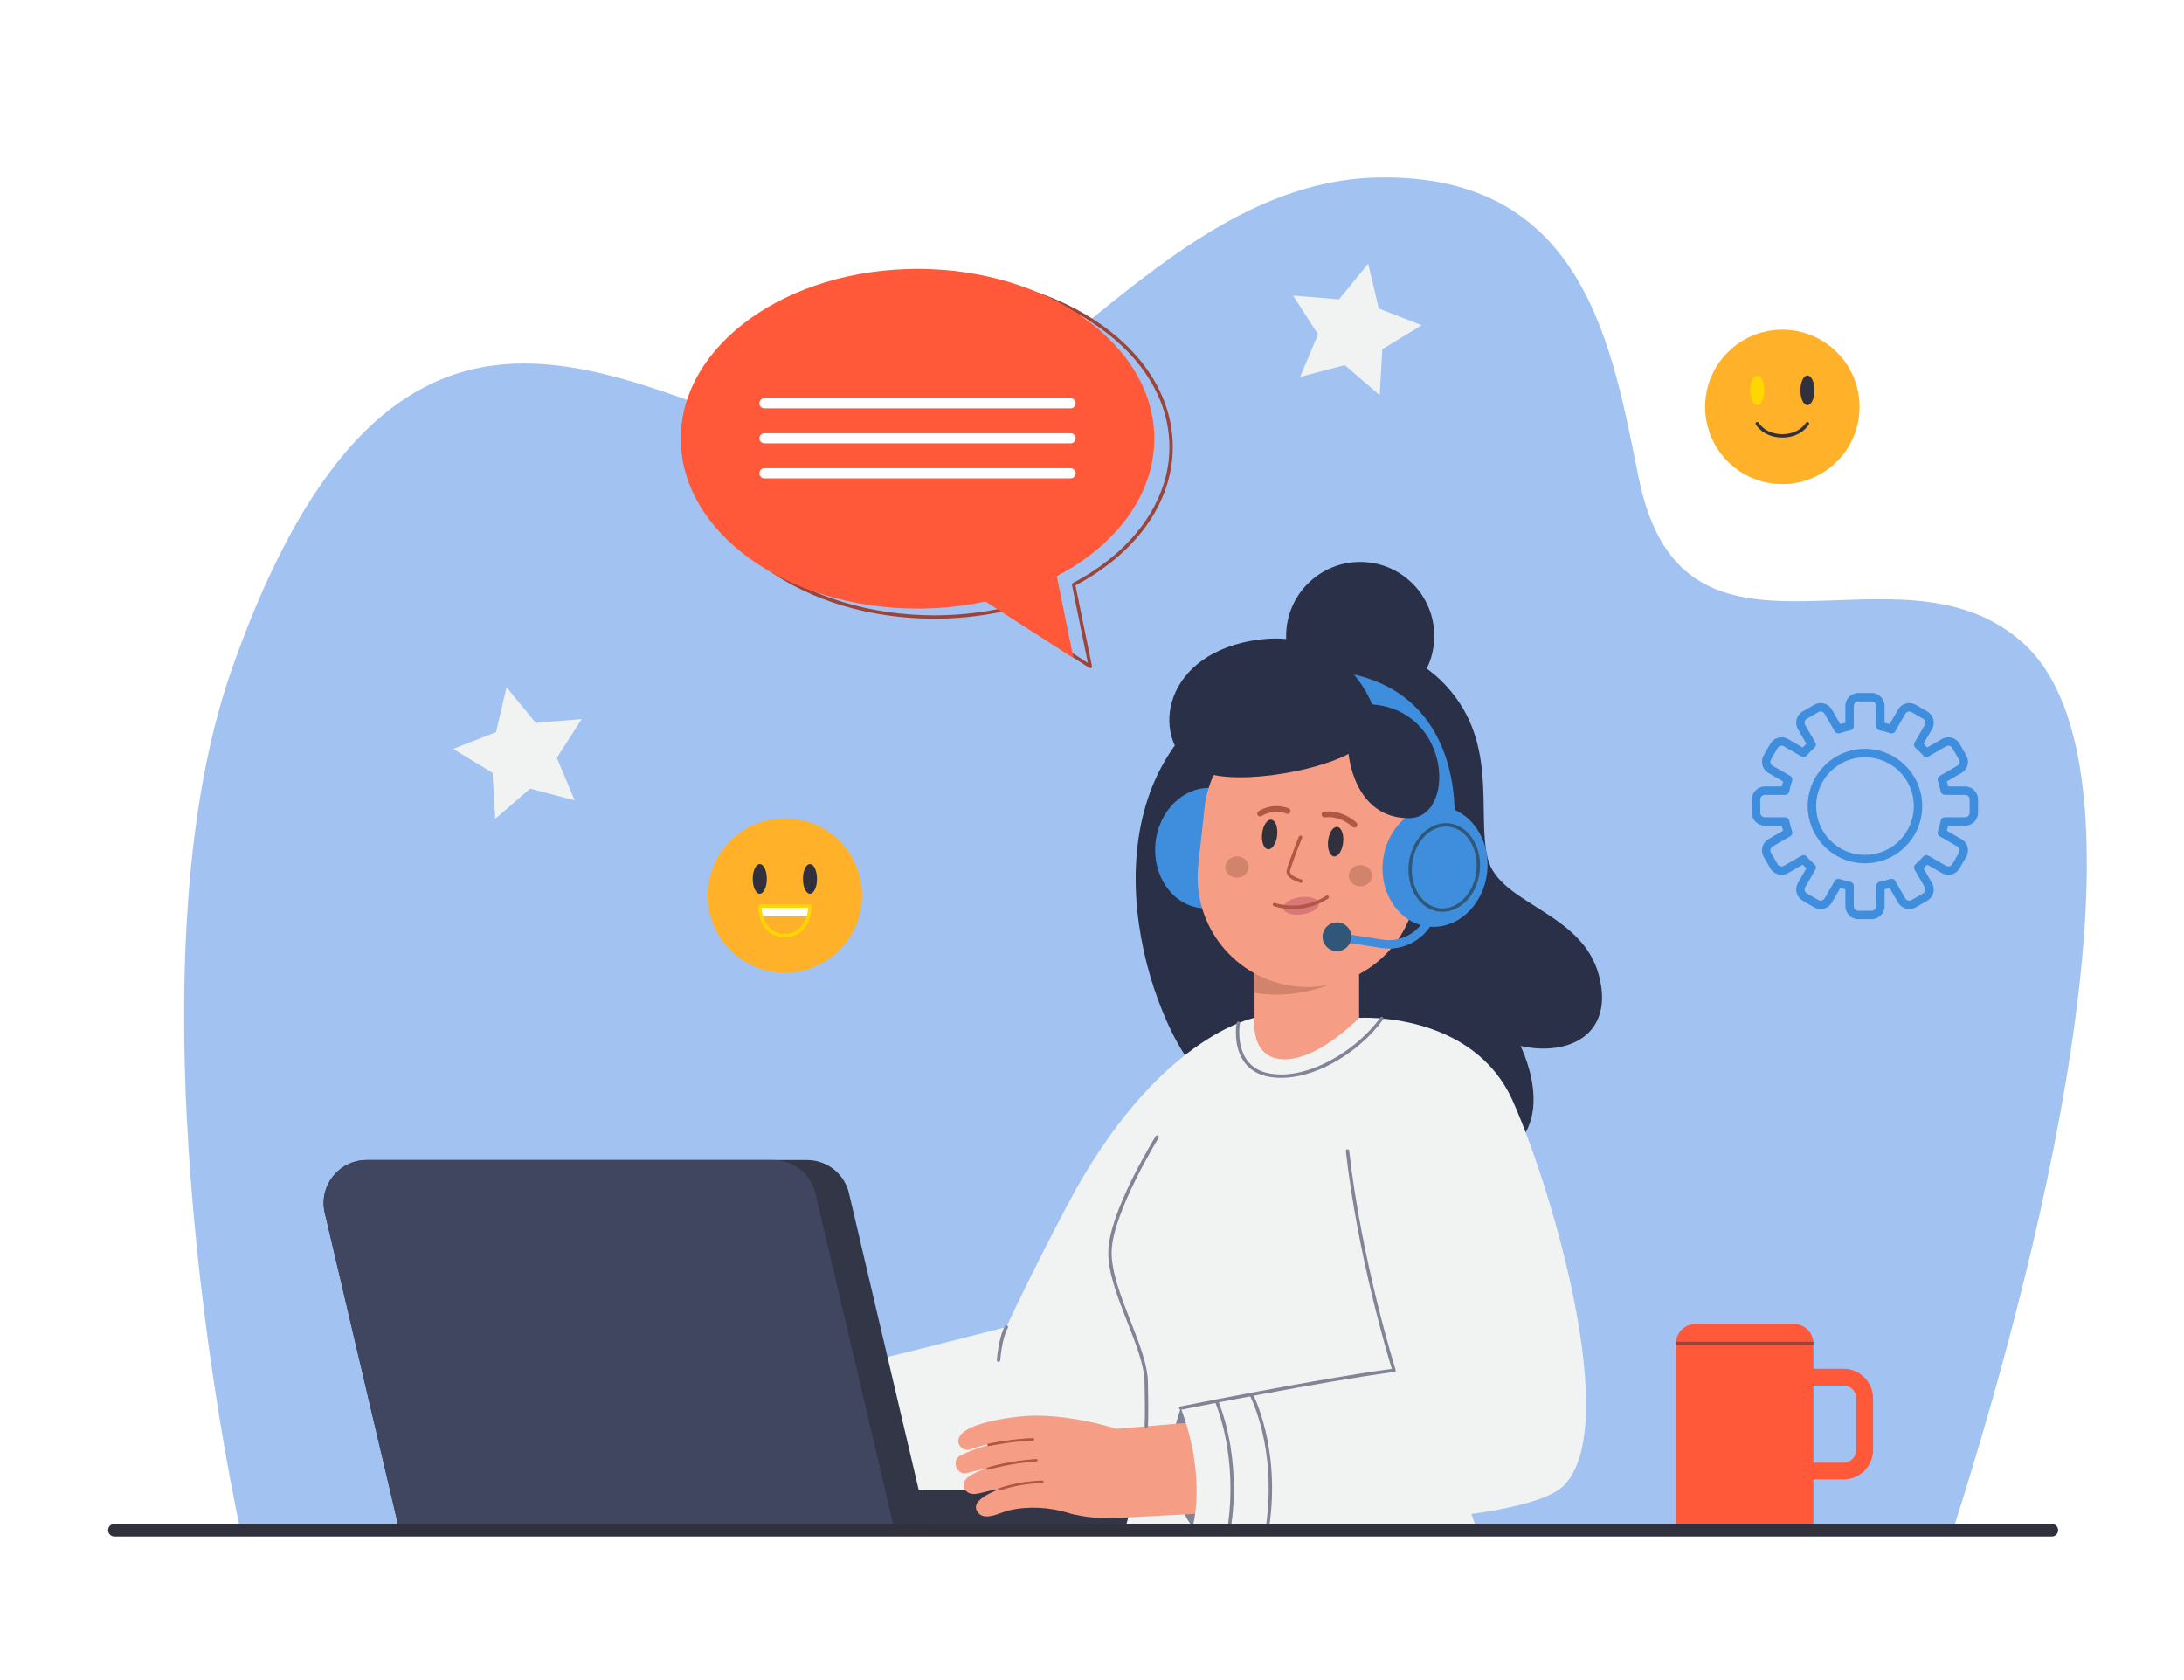 <?xml version="1.0" encoding="utf-8"?>
<!-- Generator: Adobe Illustrator 27.5.0, SVG Export Plug-In . SVG Version: 6.00 Build 0)  -->
<svg version="1.1" id="Ñëîé_1" xmlns="http://www.w3.org/2000/svg" xmlns:xlink="http://www.w3.org/1999/xlink" x="0px" y="0px"
	 viewBox="0 0 2600 2000" style="enable-background:new 0 0 2600 2000;" xml:space="preserve">
<rect id="_x31_1" style="fill:#FFFFFF;" width="2600" height="2000"/>
<g>
	<path id="_x31_0" style="fill:#A2C3F2;" d="M286.115,1821.306c0,0-143.819-646.363-9.737-1025.903
		c224.358-635.081,552.019-236.327,773.582-267.661c183.391-25.936,344.904-312.414,591.559-316.471
		c246.654-4.057,278.032,204.421,309.457,358.255c53.925,263.975,309.601,60.073,458.732,197.116
		c158.905,146.025,32.07,689.551-84.69,1054.664H286.115z"/>
	<g id="_x39_">
		<polygon id="_x31_5" style="fill:#F1F3F2;" points="1642.498,470.435 1600.927,434.639 1547.873,448.592 1569.07,397.994 
			1539.406,351.848 1594.077,356.372 1628.798,313.9 1641.39,367.294 1692.513,387.191 1645.623,415.665 		"/>
		<polygon id="_x31_5_2_" style="fill:#F1F3F2;" points="684.162,952.71 631.087,938.836 589.569,974.693 586.363,919.928 
			539.432,891.523 590.525,871.55 603.038,818.138 637.822,860.559 692.486,855.954 662.89,902.144 		"/>
	</g>
	<g id="_x38_">
		<circle style="fill:#FFB12A;" cx="2121.828" cy="484.367" r="91.915"/>
		<ellipse style="fill:#FFD700;" cx="2091.956" cy="464.63" rx="8.385" ry="17.674"/>
		<ellipse style="fill:#30313C;" cx="2151.701" cy="464.63" rx="8.385" ry="17.674"/>
		<path style="fill:#30313C;" d="M2121.828,520.878c-22.386,0-31.239-14.926-31.605-15.561c-0.551-0.957-0.222-2.18,0.735-2.731
			c0.957-0.551,2.18-0.223,2.731,0.735c0.32,0.548,8.151,13.558,28.139,13.558c20.099,0,28.062-13.422,28.14-13.558
			c0.552-0.957,1.775-1.286,2.731-0.735c0.957,0.551,1.286,1.774,0.735,2.731C2153.068,505.952,2144.214,520.878,2121.828,520.878z"
			/>
	</g>
	<g id="_x37_">
		<path style="fill:#FF593A;" d="M2194.598,1629.389h-35.824v-30.173c0-12.739-10.327-23.067-23.067-23.067H2018.21
			c-12.739,0-23.067,10.327-23.067,23.067v215.251h163.629v-53.239h35.824c19.451,0,35.276-15.825,35.276-35.277v-61.285
			C2229.874,1645.214,2214.049,1629.389,2194.598,1629.389z M2209.874,1725.95c0,8.424-6.853,15.277-15.276,15.277h-35.824v-91.839
			h35.824c8.424,0,15.276,6.853,15.276,15.276V1725.95z"/>
		<rect x="1995.144" y="1597.216" style="fill:#9B453A;" width="163.63" height="4"/>
	</g>
	<g id="_x36__1_">
		<circle style="fill:#FFB12A;" cx="934.376" cy="1066.006" r="91.915"/>
		<ellipse style="fill:#30313C;" cx="904.503" cy="1046.268" rx="8.385" ry="17.674"/>
		<ellipse style="fill:#30313C;" cx="964.248" cy="1046.268" rx="8.385" ry="17.674"/>
		<path style="fill:#FFFFFF;" d="M964.244,1078.599c0,0,0,5.56-1.89,12.26h-55.96c-1.89-6.7-1.89-12.26-1.89-12.26H964.244z"/>
		<path style="fill:#FFD700;" d="M934.374,1115.669c-14.873,0-25.493-8.618-29.905-24.268c-1.942-6.887-1.965-12.564-1.965-12.802
			c0-1.104,0.896-2,2-2h59.74c1.104,0,2,0.896,2,2c0,0.238-0.022,5.916-1.965,12.803
			C959.868,1107.051,949.248,1115.669,934.374,1115.669z M906.604,1080.599c0.162,2.125,0.589,5.724,1.715,9.717
			c2.746,9.741,9.496,21.353,26.055,21.353c16.56,0,23.31-11.612,26.055-21.353c1.126-3.993,1.554-7.592,1.716-9.717H906.604z"/>
	</g>
	<path id="_x35_" style="fill:;" d="M623.02,422.397h-37.978c-1.376-7.173-3.252-14.168-5.596-20.946l32.875-18.981
		c7.845-4.529,10.533-14.561,6.004-22.406l-12.44-21.547c-4.529-7.845-14.561-10.533-22.406-6.004l-32.903,18.997
		c-4.739-5.462-9.86-10.583-15.322-15.322l18.997-32.903c4.529-7.845,1.841-17.877-6.004-22.406l-21.547-12.44
		c-7.845-4.529-17.877-1.841-22.406,6.004l-18.981,32.875c-6.777-2.344-13.772-4.22-20.946-5.596v-37.978
		c0-9.059-7.344-16.402-16.402-16.402h-24.881c-9.059,0-16.403,7.344-16.403,16.402v37.978c-7.173,1.376-14.168,3.252-20.946,5.596
		l-18.98-32.875c-4.529-7.845-14.561-10.533-22.406-6.004l-21.547,12.44c-7.845,4.529-10.533,14.561-6.004,22.406l18.997,32.903
		c-5.462,4.739-10.583,9.86-15.322,15.322l-32.903-18.997c-7.845-4.529-17.877-1.841-22.406,6.004l-12.44,21.547
		c-4.53,7.845-1.842,17.877,6.004,22.406l32.875,18.981c-2.344,6.778-4.22,13.772-5.596,20.946h-37.978
		c-9.059,0-16.402,7.344-16.402,16.403v24.881c0,9.059,7.344,16.402,16.402,16.402h37.978c1.376,7.173,3.252,14.168,5.596,20.946
		l-32.875,18.981c-7.845,4.529-10.533,14.561-6.004,22.406l12.44,21.547c4.529,7.845,14.561,10.533,22.406,6.004l32.903-18.997
		c4.739,5.462,9.86,10.583,15.322,15.322l-18.997,32.903c-4.529,7.845-1.841,17.877,6.004,22.406l21.547,12.44
		c7.845,4.529,17.877,1.841,22.406-6.004l18.981-32.876c6.777,2.344,13.772,4.22,20.946,5.596v37.978
		c0,9.059,7.344,16.402,16.403,16.402h24.881c9.059,0,16.402-7.344,16.402-16.402v-37.978c7.173-1.376,14.168-3.252,20.946-5.596
		l18.981,32.876c4.529,7.845,14.561,10.533,22.406,6.004l21.547-12.44c7.845-4.529,10.533-14.561,6.004-22.406l-18.997-32.903
		c5.462-4.739,10.583-9.86,15.322-15.322l32.903,18.997c7.845,4.529,17.877,1.842,22.406-6.004l12.44-21.547
		c4.529-7.845,1.841-17.877-6.004-22.406l-32.875-18.981c2.344-6.777,4.22-13.772,5.596-20.946h37.978
		c9.059,0,16.402-7.344,16.402-16.402V438.8C639.422,429.741,632.078,422.397,623.02,422.397z M435.524,550.575
		c-54.861,0-99.335-44.474-99.335-99.335s44.474-99.335,99.335-99.335s99.335,44.474,99.335,99.335S490.385,550.575,435.524,550.575
		z"/>
	<path id="_x34_" style="fill:#3E8EDD;" d="M2228.112,1094.202h-15.818c-8.507,0-15.428-6.921-15.428-15.428v-20.101
		c-2.02-0.474-4.025-1.009-6.007-1.604l-10.048,17.403c-2.06,3.568-5.387,6.121-9.367,7.188c-3.98,1.065-8.138,0.52-11.708-1.542
		l-13.699-7.909c-3.568-2.06-6.121-5.387-7.188-9.367c-1.066-3.981-0.519-8.139,1.542-11.708l10.058-17.42
		c-1.507-1.418-2.972-2.884-4.391-4.39l-17.42,10.058c-7.369,4.253-16.822,1.72-21.075-5.647l-7.909-13.699
		c-4.253-7.368-1.72-16.822,5.647-21.075l17.402-10.047c-0.595-1.983-1.131-3.988-1.604-6.006h-20.1
		c-8.508,0-15.429-6.921-15.429-15.428v-15.818c0-8.507,6.921-15.428,15.429-15.428h20.1c0.474-2.018,1.01-4.024,1.604-6.007
		l-17.402-10.047c-7.367-4.253-9.9-13.707-5.647-21.075l7.909-13.7c2.061-3.569,5.388-6.122,9.368-7.189
		c3.978-1.067,8.137-0.519,11.707,1.542l17.42,10.058c1.418-1.506,2.884-2.972,4.391-4.39l-10.058-17.42
		c-2.061-3.569-2.608-7.727-1.542-11.707c1.067-3.981,3.62-7.308,7.188-9.368l13.699-7.909c3.568-2.061,7.729-2.608,11.708-1.542
		c3.98,1.067,7.308,3.62,9.367,7.189l10.048,17.402c1.981-0.595,3.987-1.131,6.007-1.605v-20.1c0-8.507,6.921-15.428,15.428-15.428
		h15.818c8.508,0,15.429,6.921,15.429,15.428v20.1c2.02,0.474,4.024,1.01,6.007,1.604l10.047-17.402
		c2.061-3.569,5.388-6.122,9.368-7.188c3.978-1.066,8.138-0.52,11.707,1.542l13.699,7.909c7.367,4.252,9.9,13.706,5.647,21.075
		l-10.058,17.421c1.506,1.418,2.971,2.883,4.39,4.39l17.42-10.058c7.364-4.252,16.82-1.721,21.075,5.647l7.909,13.699
		c4.254,7.367,1.721,16.821-5.646,21.075l-17.403,10.047c0.596,1.982,1.131,3.988,1.604,6.007h20.1
		c8.508,0,15.429,6.921,15.429,15.428v15.818c0,8.507-6.921,15.428-15.429,15.428h-20.1c-0.474,2.019-1.009,4.024-1.604,6.006
		l17.403,10.047c7.367,4.254,9.9,13.709,5.646,21.075l-7.909,13.699c-4.252,7.366-13.707,9.902-21.074,5.647l-17.421-10.058
		c-1.419,1.506-2.884,2.971-4.39,4.39l10.058,17.42c4.253,7.369,1.72,16.823-5.648,21.075l-13.698,7.909
		c-7.365,4.256-16.82,1.722-21.075-5.646l-10.048-17.402c-1.981,0.595-3.986,1.13-6.006,1.604v20.101
		C2243.541,1087.281,2236.62,1094.202,2228.112,1094.202z M2188.55,1046.07c0.544,0,1.095,0.09,1.633,0.275
		c4.097,1.417,8.345,2.552,12.626,3.373c2.354,0.451,4.058,2.512,4.058,4.91v24.146c0,2.993,2.435,5.428,5.428,5.428h15.818
		c2.993,0,5.429-2.435,5.429-5.428v-24.146c0-2.398,1.703-4.459,4.058-4.91c4.282-0.822,8.529-1.956,12.624-3.373
		c2.266-0.78,4.767,0.151,5.965,2.226l12.067,20.901c1.496,2.592,4.823,3.483,7.415,1.986l13.699-7.909
		c1.256-0.725,2.154-1.896,2.529-3.296s0.183-2.863-0.542-4.12l-12.078-20.918c-1.198-2.074-0.756-4.707,1.054-6.276
		c3.283-2.849,6.393-5.958,9.241-9.241c1.57-1.81,4.204-2.251,6.276-1.054l20.919,12.078c2.592,1.495,5.919,0.604,7.415-1.987
		l7.909-13.699c1.497-2.592,0.605-5.918-1.986-7.415l-20.901-12.067c-2.075-1.198-3.009-3.7-2.226-5.964
		c1.417-4.096,2.552-8.343,3.373-12.624c0.451-2.355,2.512-4.058,4.91-4.058h24.145c2.993,0,5.429-2.435,5.429-5.428v-15.818
		c0-2.993-2.436-5.428-5.429-5.428h-24.145c-2.398,0-4.459-1.703-4.91-4.058c-0.821-4.281-1.956-8.528-3.373-12.625
		c-0.783-2.265,0.15-4.766,2.226-5.964l20.901-12.067c2.592-1.497,3.482-4.823,1.986-7.415l-7.909-13.699
		c-1.497-2.593-4.826-3.483-7.415-1.987l-20.919,12.078c-2.073,1.197-4.707,0.756-6.276-1.054c-2.849-3.283-5.958-6.392-9.241-9.241
		c-1.81-1.57-2.252-4.203-1.054-6.277l12.078-20.919c1.496-2.592,0.604-5.919-1.987-7.415l-13.699-7.91
		c-1.255-0.725-2.719-0.917-4.119-0.542c-1.4,0.375-2.571,1.273-3.296,2.529l-12.067,20.901c-1.198,2.075-3.699,3.009-5.965,2.225
		c-4.094-1.416-8.341-2.551-12.624-3.373c-2.354-0.452-4.058-2.513-4.058-4.911v-24.145c0-2.993-2.436-5.428-5.429-5.428h-15.818
		c-2.993,0-5.428,2.435-5.428,5.428v24.145c0,2.398-1.703,4.458-4.058,4.911c-4.282,0.821-8.53,1.956-12.625,3.373
		c-2.267,0.783-4.768-0.15-5.965-2.225l-12.067-20.901c-0.725-1.256-1.896-2.154-3.296-2.529c-1.401-0.376-2.864-0.182-4.119,0.542
		l-13.699,7.909c-1.256,0.725-2.153,1.896-2.528,3.296c-0.376,1.4-0.183,2.863,0.542,4.119l12.077,20.919
		c1.197,2.075,0.756,4.707-1.054,6.277c-3.285,2.85-6.394,5.959-9.24,9.241c-1.571,1.81-4.203,2.251-6.277,1.054l-20.919-12.078
		c-1.255-0.725-2.718-0.917-4.119-0.542c-1.4,0.375-2.571,1.273-3.296,2.529l-7.909,13.699c-1.496,2.592-0.604,5.918,1.987,7.415
		l20.901,12.067c2.075,1.198,3.009,3.7,2.226,5.964c-1.419,4.101-2.554,8.348-3.373,12.623c-0.451,2.356-2.512,4.059-4.91,4.059
		h-24.146c-2.993,0-5.429,2.435-5.429,5.428v15.818c0,2.993,2.436,5.428,5.429,5.428h24.146c2.398,0,4.459,1.703,4.91,4.059
		c0.819,4.274,1.954,8.521,3.373,12.623c0.783,2.265-0.15,4.766-2.226,5.964l-20.901,12.067c-2.592,1.496-3.483,4.823-1.987,7.415
		l7.909,13.699c1.496,2.593,4.824,3.482,7.415,1.987l20.919-12.078c2.073-1.196,4.706-0.759,6.276,1.054
		c2.849,3.283,5.958,6.393,9.241,9.241c1.81,1.569,2.251,4.202,1.054,6.276l-12.077,20.919c-0.725,1.256-0.918,2.719-0.542,4.119
		c0.375,1.4,1.272,2.571,2.528,3.296l13.699,7.909c1.256,0.724,2.721,0.919,4.119,0.542c1.4-0.375,2.571-1.272,3.296-2.528
		l12.067-20.901C2185.132,1046.989,2186.804,1046.07,2188.55,1046.07z M2220.203,1027.724c-37.58,0-68.153-30.574-68.153-68.154
		c0-37.581,30.573-68.154,68.153-68.154s68.154,30.574,68.154,68.154C2288.357,997.15,2257.783,1027.724,2220.203,1027.724z
		 M2220.203,901.416c-32.065,0-58.153,26.088-58.153,58.154c0,32.066,26.088,58.154,58.153,58.154
		c32.066,0,58.154-26.088,58.154-58.154C2278.357,927.503,2252.27,901.416,2220.203,901.416z"/>
	<g id="_x33_">
		<path style="fill:#9B453A;" d="M1297.977,795.403c-0.376,0-0.752-0.105-1.082-0.317l-104.087-66.918
			c-26.067,5.533-53.146,8.339-80.497,8.339c-75.7,0-146.893-21.167-200.466-59.601c-53.772-38.579-83.387-89.937-83.387-144.611
			c0-54.675,29.614-106.032,83.387-144.611c53.572-38.435,124.766-59.602,200.466-59.602c75.7,0,146.893,21.167,200.465,59.602
			c53.773,38.579,83.387,89.936,83.387,144.611c0,32.837-11.081,65.471-32.046,94.371c-19.973,27.533-48.925,51.801-83.792,70.248
			l19.611,96.09c0.161,0.788-0.166,1.597-0.83,2.051C1298.767,795.286,1298.372,795.403,1297.977,795.403z M1193.197,724.04
			c0.38,0,0.757,0.108,1.082,0.317l100.791,64.799l-18.963-92.914c-0.178-0.874,0.243-1.76,1.033-2.173
			c72.024-37.638,115.024-98.114,115.024-161.775c0-110.398-125.541-200.213-279.852-200.213s-279.852,89.815-279.852,200.213
			c0,110.397,125.541,200.213,279.852,200.213c27.352,0,54.425-2.834,80.466-8.422
			C1192.916,724.054,1193.057,724.04,1193.197,724.04z"/>
		<path style="fill:#FF593A;" d="M1374.163,522.294c0-111.679-126.19-202.213-281.852-202.213s-281.852,90.534-281.852,202.213
			c0,111.679,126.19,202.213,281.852,202.213c28.116,0,55.262-2.968,80.885-8.466l104.781,67.363l-19.912-97.561
			C1328.423,649.075,1374.163,589.521,1374.163,522.294z"/>
		<path style="fill:#FFFFFF;" d="M1274.565,486.083H910.058c-3.313,0-6-2.686-6-6s2.687-6,6-6h364.508c3.313,0,6,2.686,6,6
			S1277.879,486.083,1274.565,486.083z"/>
		<path style="fill:#FFFFFF;" d="M1274.565,527.742H910.058c-3.313,0-6-2.686-6-6c0-3.313,2.687-6,6-6h364.508c3.313,0,6,2.687,6,6
			C1280.565,525.055,1277.879,527.742,1274.565,527.742z"/>
		<path style="fill:#FFFFFF;" d="M1274.565,569.401H910.058c-3.313,0-6-2.687-6-6c0-3.314,2.687-6,6-6h364.508c3.313,0,6,2.686,6,6
			C1280.565,566.715,1277.879,569.401,1274.565,569.401z"/>
	</g>
	<g id="_x32_">
		<path style="fill:#2A3047;" d="M1553.089,791.601c0,0,90.994-51.104,162.184,18.3c71.19,69.404,41.932,157.535,55.909,212.302
			c13.976,54.767,112.261,62.711,132.353,139.06c18.438,70.067-35.545,96.69-93.447,83.878c0,0,59.745,116.855-54.735,142.174
			c-90.478,20.011-286.457,4.455-365.011-168.514C1326.543,1078.326,1319.071,847.639,1553.089,791.601z"/>
		<path style="fill:#D88E4C;" d="M966.994,1636.364c0,0-26.369,79.105,1.186,139.243
			C968.18,1775.607,1034.915,1695.047,966.994,1636.364z"/>
		<path style="fill:#F69D85;" d="M1336.972,1368.072l-85.378,227.196l-386.187,71.096c-26.902,4.953-44.696,30.776-39.743,57.678
			c4.528,24.593,26.507,41.568,50.797,40.518l392.328-16.543c25.344-1.069,46.854-15.907,57.62-36.996l173.138-341.247
			c19.207-37.853,4.091-84.109-33.762-103.316C1427.933,1247.251,1356.179,1330.219,1336.972,1368.072z"/>
		<path style="fill:#F1F3F2;" d="M1493.5,1211.708c0,0-116.756,21.292-223.4,223.925c-46.42,88.202-72.083,144.085-72.083,144.085
			s-160.256,41.46-231.023,56.647c0,0,34.786,56.973,1.186,139.243c0,0,294.651,25.442,353.61-27.212
			c59.807-53.411,201.662-335.356,201.662-335.356L1493.5,1211.708z"/>
		<path style="fill:#D88E4C;" d="M1017.458,1731.139c-3.732,27.187-11.131,47.48-11.21,47.694c-0.382,1.036-1.531,1.567-2.568,1.185
			c-1.036-0.382-1.564-1.534-1.185-2.568c0.33-0.895,32.529-90.234-5.657-147.058c-0.617-0.917-0.372-2.159,0.544-2.776
			c0.917-0.616,2.16-0.372,2.776,0.544c20.599,30.652,21.142,70.027,17.971,97.661
			C1017.922,1727.62,1017.697,1729.395,1017.458,1731.139z"/>
		<path style="fill:#D88E4C;" d="M1059.02,1731.485c-4.014,29.241-12.459,49.265-12.546,49.468
			c-0.434,1.016-1.608,1.488-2.624,1.055c-1.017-0.434-1.49-1.61-1.055-2.624c0.087-0.204,8.739-20.732,12.536-50.512
			c3.507-27.418,3.524-68.547-16.307-108.786c-0.488-0.992-0.081-2.191,0.91-2.679c0.991-0.488,2.19-0.081,2.678,0.91
			c20.294,41.178,20.266,83.194,16.67,111.191C1059.197,1730.17,1059.109,1730.832,1059.02,1731.485z"/>
		<path style="fill:#818496;" d="M1199.999,1579.99c-0.032,0.234-0.107,0.466-0.227,0.686c-7.286,13.336-8.991,38.456-9.008,38.708
			c-0.088,1.11-1.023,1.938-2.126,1.866c-1.102-0.072-1.937-1.023-1.866-2.125c0.07-1.067,1.785-26.262,9.49-40.367
			c0.529-0.969,1.744-1.326,2.714-0.796C1199.725,1578.372,1200.109,1579.191,1199.999,1579.99z"/>
		<path style="fill:#AF5945;" d="M1426.853,1028.767c0.839-0.239,1.46-1.005,1.476-1.923c0.224-13.327-8.664-15.987-14.544-17.747
			c-2.633-0.788-5.12-1.533-5.825-2.855c-0.392-0.734-0.352-1.875,0.117-3.395c3.703-11.988,18.679-12.53,18.829-12.533
			c1.128-0.04,2.012-0.966,1.981-2.09c-0.03-1.125-0.966-2.011-2.09-1.981c-0.736,0.018-18.054,0.654-22.611,15.403
			c-0.812,2.631-0.753,4.762,0.18,6.513c1.505,2.82,4.782,3.8,8.251,4.839c5.807,1.738,11.811,3.535,11.639,13.777
			c-0.018,1.124,0.878,2.051,2.002,2.071C1426.465,1028.849,1426.665,1028.821,1426.853,1028.767z"/>
		
			<ellipse transform="matrix(0.595 -0.804 0.804 0.595 -231.35 1557.432)" style="fill:#F69D85;" cx="1428.886" cy="1008.154" rx="34.765" ry="34.765"/>
		<rect x="1493.505" y="1057.52" style="fill:#F69D85;" width="124.464" height="195.107"/>
		
			<ellipse transform="matrix(0.109 -0.994 0.994 0.109 277.525 2328.615)" style="fill:#3E8EDD;" cx="1437.642" cy="1009.507" rx="71.875" ry="62.397"/>
		<path style="fill:#D1836B;" d="M1580.88,1172.893c0,0-43.018,17.304-87.375,8.893v-63.506L1580.88,1172.893z"/>
		<path style="fill:#F69D85;" d="M1542.349,1174.153L1542.349,1174.153c-71.849-7.874-123.71-72.503-115.836-144.352l7.401-67.53
			c7.874-71.849,72.503-123.71,144.351-115.836l0,0c71.849,7.875,123.71,72.503,115.836,144.352l-7.401,67.53
			C1678.827,1130.166,1614.198,1182.028,1542.349,1174.153z"/>
		<path style="fill:#333647;" d="M1103.311,1814.47h-629.53l-87.12-370.64c-7.55-32.12,16.82-62.89,49.82-62.89h524.38
			c23.76,0,44.39,16.34,49.82,39.47L1103.311,1814.47z"/>
		<path style="fill:#404660;" d="M1063.311,1814.47h-589.53l-87.12-370.64c-7.55-32.12,16.82-62.89,49.82-62.89h484.38
			c23.76,0,44.39,16.34,49.82,39.47L1063.311,1814.47z"/>
		<rect x="1074.778" y="1773.705" style="fill:#333647;" width="351.817" height="40.762"/>
		<path style="fill:#F69D85;" d="M1566.391,1794.085c-114.959,0-206.028-19.334-206.028-19.334
			c22.976-81.045,12.862-178.854,6.83-325.732c-1.525-37.13,126.307-237.311,126.307-237.311l66.004-11.222
			c114.959,0,194.14,118.129,182.302,232.477c-15.258,147.38-78.95,180.523-6.203,328.223L1566.391,1794.085z"/>
		<path style="fill:#30313C;" d="M1581.054,1000.966c-1.059,9.704,2.093,18.008,7.04,18.548c4.947,0.54,9.816-6.889,10.875-16.592
			c1.059-9.704-2.093-18.008-7.04-18.548C1586.982,983.833,1582.113,991.262,1581.054,1000.966z"/>
		<path style="fill:#30313C;" d="M1502.505,992.394c-1.059,9.704,2.093,18.008,7.04,18.548c4.947,0.54,9.816-6.889,10.875-16.593
			c1.059-9.704-2.093-18.008-7.04-18.548C1508.433,975.261,1503.564,982.69,1502.505,992.394z"/>
		<path style="fill:#D1836B;" d="M1633.382,1041.786c0.35,6.977-5.564,12.945-13.211,13.328
			c-7.646,0.384-14.129-4.961-14.479-11.938c-0.35-6.977,5.564-12.945,13.211-13.329
			C1626.549,1029.464,1633.032,1034.808,1633.382,1041.786z"/>
		<path style="fill:#D1836B;" d="M1486.432,1031.465c0.35,6.977-5.564,12.945-13.211,13.328
			c-7.646,0.384-14.129-4.961-14.479-11.939c-0.35-6.977,5.564-12.945,13.211-13.328
			C1479.599,1019.143,1486.082,1024.488,1486.432,1031.465z"/>
		<path style="fill:#F1F3F2;" d="M1493.5,1211.708c0,0-131.641,125.429-168.447,251.73
			c-16.948,58.159,29.377,119.914,39.504,181.455c9.384,57.026-23.681,169.574-23.681,169.574s133.357,11.384,190.463,11.385
			c136.479,0.001,226.274-7.856,226.274-7.856s-87.141-203.344-2.23-330.13c67.512-100.805-25.016-241.088-137.334-276.156
			c0,0-52.396,54.494-94.913,48.95C1487.459,1256.005,1493.5,1211.708,1493.5,1211.708z"/>
		
			<ellipse transform="matrix(0.846 -0.533 0.533 0.846 -288.324 1062.747)" style="fill:#F69D85;" cx="1695.999" cy="1030.609" rx="34.765" ry="34.765"/>
		<path style="fill:#DB7777;" d="M1570.169,1075.263c0.794,5.621-8.09,11.523-19.844,13.183c-11.753,1.66-21.924-1.551-22.718-7.172
			c-0.794-5.621,8.09-11.523,19.843-13.183C1559.204,1066.431,1569.375,1069.642,1570.169,1075.263z"/>
		<path style="fill:#AF5945;" d="M1560.206,1079.21c6.691-1.911,13.751-4.91,20.885-9.451c0.95-0.603,1.229-1.862,0.625-2.81
			c-0.604-0.949-1.868-1.229-2.81-0.625c-30.631,19.495-60.704,8.688-61.004,8.577c-1.052-0.394-2.226,0.143-2.617,1.197
			c-0.393,1.053,0.141,2.224,1.194,2.618C1517.493,1079.095,1536.516,1085.977,1560.206,1079.21z"/>
		<path style="fill:#AF5945;" d="M1693.864,1049.45c0.822-0.234,1.439-0.974,1.475-1.876c0.416-10.234,6.514-11.684,12.412-13.086
			c3.52-0.838,6.851-1.629,8.514-4.357c1.033-1.695,1.216-3.817,0.555-6.492c-3.701-14.985-20.956-16.614-21.688-16.676
			c-1.12-0.095-2.103,0.734-2.198,1.854c-0.097,1.118,0.733,2.105,1.851,2.203c0.615,0.054,15.086,1.465,18.081,13.594
			c0.382,1.544,0.355,2.686-0.078,3.395c-0.78,1.281-3.308,1.881-5.979,2.516c-5.979,1.42-14.998,3.564-15.54,16.883
			c-0.046,1.123,0.828,2.071,1.952,2.117C1693.445,1049.536,1693.661,1049.508,1693.864,1049.45z"/>
		<path style="fill:#AF5945;" d="M1613.484,985.072c0.553-0.158,1.073-0.457,1.503-0.898c1.319-1.351,1.293-3.514-0.057-4.832
			c-0.665-0.649-16.529-15.859-38.639-13.092c-1.871,0.229-3.2,1.942-2.966,3.815c0.235,1.872,1.943,3.201,3.815,2.966
			c18.88-2.363,32.878,11.064,33.017,11.2C1611.065,985.119,1612.343,985.398,1613.484,985.072z"/>
		<path style="fill:#AF5945;" d="M1533.828,968.802c0.922-0.263,1.728-0.91,2.162-1.846c0.791-1.707,0.059-3.729-1.645-4.528
			c-0.705-0.331-17.505-7.974-36.04,3.191c-1.616,0.974-2.137,3.073-1.164,4.691c0.974,1.616,3.069,2.139,4.691,1.164
			c15.313-9.227,29.049-3.116,29.627-2.851C1532.232,968.977,1533.07,969.019,1533.828,968.802z"/>
		<path style="fill:#AF5945;" d="M1549.443,1050.934c0.655-0.187,1.2-0.698,1.401-1.401c0.308-1.082-0.319-2.208-1.401-2.516
			c-4.748-1.354-14.365-5.466-13.788-9.53c0.805-5.664,10.681-30.792,14.418-39.996c0.424-1.042-0.078-2.23-1.12-2.652
			c-1.041-0.424-2.23,0.078-2.653,1.12c-0.557,1.371-13.637,33.64-14.677,40.956c-1.229,8.661,14.867,13.496,16.706,14.019
			C1548.707,1051.042,1549.091,1051.035,1549.443,1050.934z"/>
		
			<ellipse transform="matrix(0.707 -0.707 0.707 0.707 -60.94 1366.911)" style="fill:#2A3047;" cx="1619.537" cy="757.017" rx="88.198" ry="88.198"/>
		<path style="fill:#818496;" d="M1405.739,1676.239c0,0,58.963,85.126,14.038,141.539
			C1419.777,1817.778,1374.158,1763.563,1405.739,1676.239z"/>
		<path style="fill:#F69D85;" d="M1359.755,1800.086c0,0-43.25,15.476-90.603-0.135c-44.352-14.621-55.331-31.131-63.826-49.614
			c-8.494-18.483,71.199-45.79,101.745-40.336C1337.617,1715.456,1360.102,1753.894,1359.755,1800.086z"/>
		<path style="fill:#F69D85;" d="M1272.246,1800.934c-23.389-6.708-47.372-8.438-71.153-2.97
			c-10.706,2.462-32.167,15.549-38.901-1.143c-7.483-23.332,91.97-43.063,109.994-43.335
			C1320.602,1745.499,1311.536,1815.95,1272.246,1800.934z"/>
		<path style="fill:#F69D85;" d="M1256.915,1779.785c-22.359-7.631-47.021-8.569-70.574-6.002
			c-12.478-0.731-33.585,13.305-38.971-4.159c-3.768-18.467,47.24-25.767,60.862-29.585c19.603-3.279,40.022-4.64,59.857-1.387
			C1294.93,1746.074,1283.86,1786.974,1256.915,1779.785z"/>
		<path style="fill:#F69D85;" d="M1259.406,1759.631c-33.677-13.942-72.572-16.552-107.704-6.123
			c-12.914,3.816-19.967-15.824-7.686-21.125c14.572-7.082,30.468-12.284,46.484-15.217c27.844-4.667,56.881-4.497,84.343,2.63
			C1304.253,1728.66,1287.151,1772.912,1259.406,1759.631z"/>
		<path style="fill:#F69D85;" d="M1306.045,1737.524c-35.335-14.787-74.487-23.397-112.825-20.521
			c-12.688,1.043-25.159,3.719-37.072,8.151c-5.914,2.404-12.708-0.576-14.881-6.593c-6.81-25.576,74.435-33.698,92.061-33.34
			c30.349,0.005,65.326,6.295,94.344,15.227C1356.421,1710.513,1333.167,1751.528,1306.045,1737.524z"/>
		<path style="fill:#AF5945;" d="M1188.977,1774.588c-0.447-0.11-0.834-0.426-1.018-0.886c-0.301-0.755,0.067-1.611,0.821-1.912
			c0.219-0.087,22.084-8.679,52.126-9.225c0.813-0.01,1.484,0.632,1.5,1.446c0.015,0.814-0.633,1.484-1.445,1.5
			c-29.475,0.535-50.876,8.931-51.089,9.016C1189.576,1774.643,1189.264,1774.658,1188.977,1774.588z"/>
		<path style="fill:#AF5945;" d="M1175.884,1749.741c-0.478-0.118-0.886-0.472-1.05-0.975c-0.25-0.773,0.171-1.604,0.945-1.856
			c0.245-0.08,24.849-7.992,57.891-10.037c0.816-0.045,1.51,0.568,1.561,1.379c0.05,0.812-0.567,1.51-1.379,1.561
			c-32.647,2.019-56.92,9.818-57.161,9.897C1176.42,1749.8,1176.142,1749.805,1175.884,1749.741z"/>
		<path style="fill:#AF5945;" d="M1176.457,1721.446c-0.534-0.131-0.973-0.557-1.092-1.131c-0.165-0.796,0.346-1.575,1.142-1.741
			c0.281-0.058,28.409-5.859,53.063-6.657c0.815-0.027,1.492,0.613,1.518,1.423c0.027,0.813-0.611,1.494-1.424,1.52
			c-24.401,0.79-52.279,6.54-52.558,6.598C1176.885,1721.505,1176.663,1721.497,1176.457,1721.446z"/>
		<path style="fill:#F69D85;" d="M1860.192,1708.749l-0.739-3.173l-94.735-406.897c-0.42-1.778-0.946-3.733-1.501-5.504
			c-12.58-40.15-55.327-62.5-95.477-49.92c-40.15,12.58-62.5,55.327-49.92,95.477l103.047,328.875l-392.826,33.387
			c-28.355,2.443-49.952,26.977-48.435,55.61c1.548,29.229,26.498,51.668,55.726,50.12l469.923-24.891
			c3.327-0.199,7.015-0.689,10.37-1.47C1847.708,1772.895,1867.661,1740.832,1860.192,1708.749z"/>
		<path style="fill:#F1F3F2;" d="M1618.05,1211.708c0,0,135.171-8.521,183.045,99.236
			c47.874,107.757,129.571,389.232,60.362,457.654c-56.132,55.494-441.679,49.181-441.679,49.181s17.307-58.281-14.038-141.539
			c0,0,168.476-33.723,253.816-44.961C1659.555,1631.277,1562.388,1320.854,1618.05,1211.708z"/>
		<path style="fill:#818496;" d="M1405.737,1678.238c-0.933,0-1.768-0.655-1.959-1.605c-0.218-1.083,0.483-2.137,1.566-2.355
			c1.687-0.339,168.03-33.757,251.597-44.679c-5.459-17.812-40.95-136.687-54.748-259.302c-0.124-1.098,0.666-2.088,1.764-2.211
			c1.09-0.129,2.087,0.666,2.211,1.764c14.847,131.933,54.891,259.551,55.294,260.824c0.179,0.565,0.098,1.181-0.222,1.681
			c-0.319,0.499-0.844,0.831-1.432,0.906c-82.61,10.572-251.974,44.596-253.675,44.938
			C1406.001,1678.226,1405.868,1678.238,1405.737,1678.238z"/>
		<path style="fill:#818496;" d="M1463.365,1819.995c-0.125,0-0.253-0.012-0.381-0.036c-1.084-0.21-1.794-1.259-1.585-2.343
			c0.144-0.743,13.993-75.175-14.967-148.98c-0.404-1.028,0.103-2.188,1.131-2.592c1.031-0.408,2.189,0.104,2.592,1.131
			c29.397,74.92,15.317,150.445,15.172,151.199C1465.143,1819.331,1464.305,1819.995,1463.365,1819.995z"/>
		<path style="fill:#818496;" d="M1508.987,1819.578c-0.097,0-0.193-0.007-0.291-0.021c-1.094-0.16-1.851-1.175-1.691-2.268
			c13.693-93.926-18.938-155.667-19.269-156.279c-0.525-0.972-0.164-2.186,0.808-2.711c0.967-0.525,2.183-0.166,2.71,0.807
			c0.338,0.623,33.605,63.444,19.71,158.76C1510.818,1818.861,1509.964,1819.578,1508.987,1819.578z"/>
		<path style="fill:#3E8EDD;" d="M1653.571,1129.176c-3.026,0-6.087-0.233-9.164-0.716l-53.568-8.392
			c-2.729-0.427-4.594-2.985-4.166-5.713c0.427-2.728,2.987-4.593,5.713-4.166l53.568,8.392c25.623,4.007,49.97-12.702,55.426-38.06
			c0.58-2.699,3.239-4.425,5.939-3.836c2.699,0.58,4.417,3.24,3.836,5.939C1705.241,1110.116,1680.887,1129.176,1653.571,1129.176z"
			/>
		
			<ellipse transform="matrix(0.109 -0.994 0.994 0.109 496.902 2617.234)" style="fill:#3E8EDD;" cx="1708.319" cy="1031.45" rx="71.875" ry="62.397"/>
		<path style="fill:#3E8EDD;" d="M1717.225,1003.693c-0.587,0-1.18-0.039-1.777-0.117c-7.387-0.972-12.589-7.743-11.626-15.129
			c0.07-0.556,4.473-36.656-6.997-74.474c-14.776-48.718-48.38-77.788-99.878-86.403c-7.354-1.23-12.317-8.189-11.088-15.543
			c1.231-7.353,8.195-12.315,15.543-11.087c78.225,13.085,109.266,64.917,121.53,106.095c12.915,43.357,7.882,83.241,7.661,84.917
			C1729.699,998.747,1723.897,1003.693,1717.225,1003.693z"/>
		<path style="fill:#2A3047;" d="M1633.397,838.532c0,0-33.962-95.794-144.061-75.672
			c-110.099,20.122-119.145,121.622-65.103,152.591c37.643,21.572,140.017,4.199,181.255-18.08c0,0,5.816,76.313,71.457,76.594
			C1733.383,974.207,1728.319,845.646,1633.397,838.532z"/>
		<circle style="fill:#305777;" cx="1591.612" cy="1115.129" r="17.132"/>
		<path style="fill:#305777;" d="M1717.349,1085.422c-1.246,0-2.499-0.067-3.758-0.205c-11.367-1.246-21.42-7.94-28.307-18.852
			c-6.794-10.766-9.693-24.38-8.164-38.335c3.176-28.98,24.706-50.476,47.991-47.929c23.286,2.552,39.647,28.206,36.472,57.186l0,0
			C1758.578,1064.7,1739.149,1085.422,1717.349,1085.422z M1721.339,983.895c-19.783,0-37.462,19.201-40.242,44.571
			c-1.432,13.06,1.257,25.762,7.57,35.765c6.223,9.859,15.229,15.899,25.359,17.01c21.101,2.313,40.644-17.601,43.58-44.389
			c2.936-26.788-11.837-50.462-32.931-52.774C1723.56,983.955,1722.444,983.895,1721.339,983.895z M1759.595,1037.069h0.01H1759.595
			z"/>
		<path style="fill:#818496;" d="M1364.573,1699.89c-0.059,0-0.117-0.002-0.176-0.007c-1.101-0.096-1.914-1.065-1.819-2.165
			c0.009-0.106,0.906-11.122-0.02-52.781c-0.442-19.863-10.199-44.779-20.528-71.158c-11.283-28.815-22.951-58.612-22.669-83.439
			c0.531-46.741,54.203-134.137,56.488-137.834c0.58-0.939,1.813-1.233,2.752-0.65c0.94,0.58,1.231,1.813,0.65,2.752
			c-0.554,0.896-55.372,90.146-55.891,135.777c-0.273,24.049,11.25,53.477,22.394,81.936c10.462,26.719,20.345,51.956,20.803,72.528
			c0.934,42.019,0.043,52.78,0.005,53.218C1366.472,1699.106,1365.599,1699.89,1364.573,1699.89z"/>
		<path style="fill:#818496;" d="M1525.126,1283.109c-4.801,0-9.45-0.384-13.916-1.16c-13.308-2.314-23.507-8.409-30.314-18.113
			c-13.374-19.065-8.96-45.091-8.766-46.189c0.192-1.087,1.224-1.813,2.317-1.62c1.087,0.191,1.813,1.229,1.622,2.316
			c-0.045,0.253-4.309,25.527,8.114,43.215c6.175,8.792,15.498,14.326,27.712,16.45c4.339,0.755,8.791,1.114,13.307,1.115
			c43.378,0.003,93.304-33.136,118.095-67.844c0.643-0.9,1.893-1.106,2.79-0.466c0.899,0.643,1.107,1.892,0.466,2.79
			c-14.407,20.17-36.363,39.168-60.239,52.123C1565.289,1277.135,1544.06,1283.108,1525.126,1283.109z"/>
	</g>
	<path id="_x31__7_" style="fill:#30313C;" d="M2442.66,1829.074H136.227c-4.142,0-7.5-3.357-7.5-7.5s3.358-7.5,7.5-7.5H2442.66
		c4.143,0,7.5,3.357,7.5,7.5S2446.803,1829.074,2442.66,1829.074z"/>
</g>
</svg>
